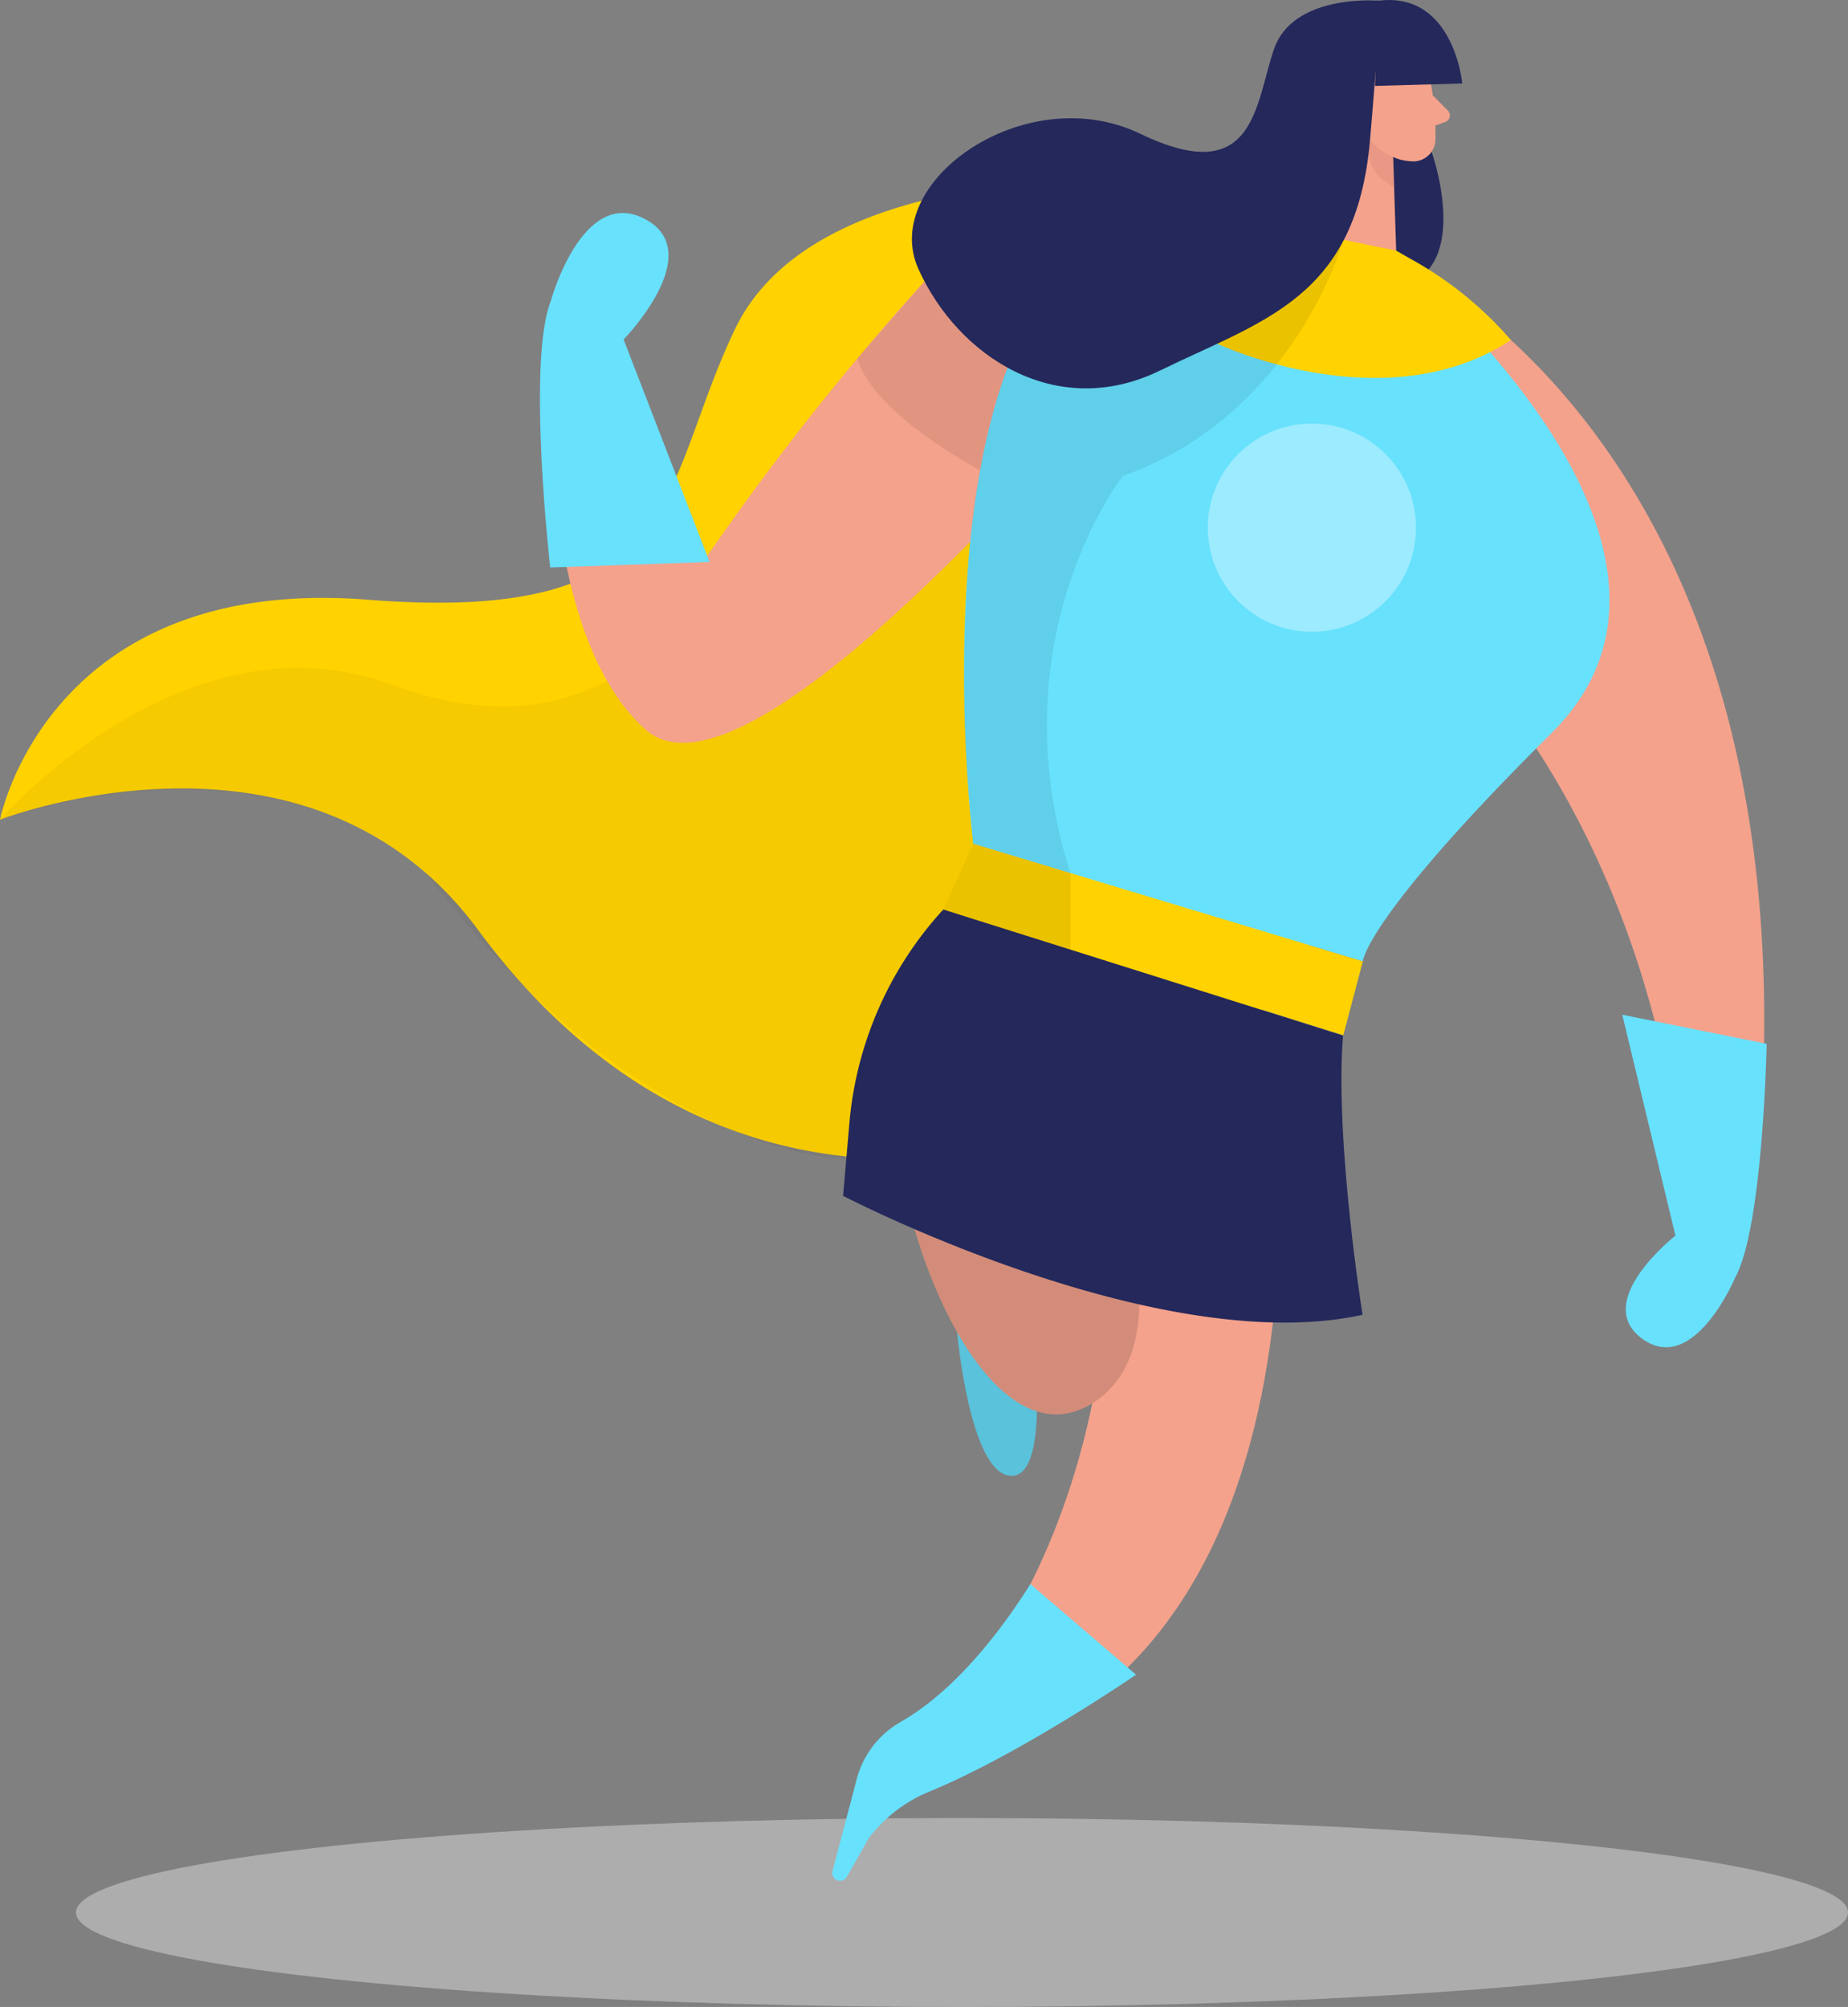 <?xml version="1.0" encoding="UTF-8" standalone="no"?>
<svg
   xmlns:dc="http://purl.org/dc/elements/1.1/"
   xmlns:cc="http://creativecommons.org/ns#"
   xmlns:rdf="http://www.w3.org/1999/02/22-rdf-syntax-ns#"
   xmlns:svg="http://www.w3.org/2000/svg"
   xmlns="http://www.w3.org/2000/svg"
   xmlns:sodipodi="http://sodipodi.sourceforge.net/DTD/sodipodi-0.dtd"
   xmlns:inkscape="http://www.inkscape.org/namespaces/inkscape"
   inkscape:version="1.0 (6e3e5246a0, 2020-05-07)"
   height="235.158"
   width="216.54"
   sodipodi:docname="image.svg"
   version="1.1"
   viewBox="0 0 216.54 235.158"
   data-name="Layer 1"
   id="Layer_1">
  <rect x="0" y="0" width="216.54" height="235.158" fill="#808080" stroke="none"/>
  <defs
     id="defs61" />
  <sodipodi:namedview
     inkscape:current-layer="Layer_1"
     inkscape:window-maximized="0"
     inkscape:window-y="27"
     inkscape:window-x="0"
     inkscape:cy="105.77828"
     inkscape:cx="121.27"
     inkscape:zoom="1.87"
     showgrid="false"
     id="namedview59"
     inkscape:window-height="480"
     inkscape:window-width="732"
     inkscape:pageshadow="2"
     inkscape:pageopacity="0"
     guidetolerance="10"
     gridtolerance="10"
     objecttolerance="10"
     borderopacity="1"
     bordercolor="#666666"
     pagecolor="#ffffff" />
  <ellipse
     id="ellipse2"
     opacity="0.45"
     fill="#e6e6e6"
     ry="11.07"
     rx="103.82"
     cy="224.088"
     cx="112.72" />
  <path
     id="path4"
     fill="#ffd200"
     d="m 128.88,21.268 c 0,0 -33.73,-1.49 -42.74,17.26 -9.01,18.75 -5.56,34.67 -43.07,31.74 -31.92,-2.5 -40.71,17.92 -42.61,24.07 a 16.08,16.08 0 0 0 -0.46,1.71 c 0,0 36.12,-14.05 56,12.89 19.88,26.94 47.27,32.45 75.75,21.84 28.48,-10.61 39.59,-68.08 39.59,-68.08 z" />
  <path
     id="path6"
     opacity="0.04"
     d="m 0,96.048 c 0,0 21.49,-24.78 45.88,-15.83 24.39,8.95 36.92,-6.64 50.4,-30.59 13.48,-23.95 53.68,-13.4 53.68,-13.4 L 99.19,135.828 c 0,0 -24.21,0 -49.23,-33.51 0,0 -16.12,-16.98 -49.96,-6.27 z" />
  <path
     id="path8"
     fill="#68e1fd"
     d="m 112.15,156.068 c 0,0 1.46,16.54 6.25,16.85 4.79,0.31 2.62,-16 2.62,-16 z" />
  <path
     id="path10"
     opacity="0.14"
     d="m 112.15,156.068 c 0,0 1.46,16.54 6.25,16.85 4.79,0.31 2.62,-16 2.62,-16 z" />
  <path
     id="path12"
     fill="#f4a28c"
     d="m 148.67,121.718 c 0,0 12.16,73.37 -38.13,85.41 l -2.74,-3.7 c 0,0 28.58,-23.46 21.08,-78.73 z" />
  <path
     id="path14"
     fill="#f4a28c"
     d="m 163.63,30.388 c 0,0 50,21.79 42.29,106.46 l -9.27,-1.87 c 0,0 -2.46,-38.6 -31.88,-65.3 -29.42,-26.7 -1.14,-39.29 -1.14,-39.29 z" />
  <path
     id="path16"
     fill="#f4a28c"
     d="m 140.32,33.378 c 0,0 -18,-15.82 -32.51,0.16 a 311.87,311.87 0 0 0 -25.54,32.48 l -11.45,-29.8 -6.09,2.08 c 0,0 -2.84,34.85 10.89,47.17 13.73,12.32 64.7,-52.09 64.7,-52.09 z" />
  <path
     id="path18"
     fill="#24285b"
     d="m 167.75,17.778 c 0,0 5.12,14.39 -4.36,15.93 -9.48,1.54 -4.45,-21.58 -4.45,-21.58 z" />
  <path
     id="path20"
     fill="#f4a28c"
     d="m 167.27,7.968 a 32.08,32.08 0 0 1 0.92,8.57 2.6,2.6 0 0 1 -2.85,2.36 5.77,5.77 0 0 1 -5.07,-3.58 l -2.24,-4.24 a 4.65,4.65 0 0 1 1.24,-5.23 c 2.53,-2.54 7.4,-0.98 8,2.12 z" />
  <polygon
     transform="translate(-78.73,-44.222)"
     id="polygon22"
     fill="#f4a28c"
     points="242.36,74.61 241.96,62.25 237.67,56.36 233.15,72.76 " />
  <path
     id="path24"
     fill="#f4a28c"
     d="m 167.9,11.188 1.74,1.75 a 0.82,0.82 0 0 1 -0.31,1.36 l -1.9,0.68 z" />
  <path
     id="path26"
     opacity="0.31"
     fill="#ce8172"
     d="m 163.27,18.378 a 6.35,6.35 0 0 1 -2.72,-2 c 0,0 -1.32,3.48 2.83,5.57 z" />
  <path
     id="path28"
     fill="#f4a28c"
     d="m 161.99,12.538 c 0,0 -0.35,-2 -1.81,-1.58 -1.46,0.42 -1,3.23 1.09,3.18 z" />
  <path
     id="path30"
     fill="#24285b"
     d="m 161.12,10.068 10.22,-0.29 c 0,0 -1,-10.95 -10,-9.67 z" />
  <path
     id="path32"
     fill="#68e1fd"
     d="m 154.42,28.538 9.21,1.85 c 0,0 40.6,33.22 18.23,55.44 -22,21.86 -22.17,26.82 -22.17,26.82 L 114.04,98.878 c 0,0 -11.47,-92.41 40.38,-70.34 z" />
  <path
     id="path34"
     fill="#ffd200"
     d="m 142.58,40.248 c 0,0 19.7,9.34 34.46,-0.41 v 0 a 42.93,42.93 0 0 0 -11.69,-9.47 l -1.75,-1 -19.49,-4 z" />
  <path
     id="path36"
     opacity="0.08"
     d="m 157.4,28.138 c 0,0 -5.59,20.46 -25.84,27.64 0,0 -14.9,18.93 -6.13,46.56 l -11.39,-3.44 c 0,0 -0.88,-8.69 -1,-13.93 0,0 -0.6,-17.37 1.79,-29.88 0,0 -12.5,-6.5 -14.38,-13.11 0,0 6.16,-7 7.88,-9 1.72,-2 49.07,-4.84 49.07,-4.84 z" />
  <path
     id="path38"
     fill="#24285b"
     d="m 161.35,0.078 c 0,0 -9.86,-0.8 -12.08,5.7 -2.22,6.5 -2.2,16.38 -15.65,9.9 -13.45,-6.48 -30.61,5.62 -26,15.85 4.61,10.23 16.14,17.83 28.3,11.89 12.16,-5.94 23,-8.49 24.61,-27 1.61,-18.51 0.82,-16.34 0.82,-16.34 z" />
  <path
     id="path40"
     fill="#68e1fd"
     d="m 190.09,118.898 16.92,3.41 c 0,0 -0.41,21.45 -3.69,27.39 0,0 -4.84,11.53 -10.87,7.18 -6.03,-4.35 3.87,-12.1 3.87,-12.1 z" />
  <path
     id="path42"
     fill="#68e1fd"
     d="m 83.15,65.848 -18.68,0.64 c 0,0 -2.74,-24 0.05,-31.16 0,0 3.7,-13.6 11.08,-9.65 7.38,3.95 -2.53,14.1 -2.53,14.1 z" />
  <circle
     id="circle44"
     opacity="0.34"
     fill="#ffffff"
     r="12.2"
     cy="61.828"
     cx="153.72" />
  <path
     id="path46"
     fill="#f4a28c"
     d="m 124.81,123.598 c 0,0 17.24,32.11 3.18,40.83 -14.06,8.72 -26.25,-29 -21.89,-37.59 4.36,-8.59 18.71,-3.24 18.71,-3.24 z" />
  <path
     id="path48"
     opacity="0.14"
     d="m 124.81,123.598 c 0,0 17.24,32.11 3.18,40.83 -14.06,8.72 -26.25,-29 -21.89,-37.59 4.36,-8.59 18.71,-3.24 18.71,-3.24 z" />
  <polygon
     transform="translate(-78.73,-44.222)"
     id="polygon50"
     fill="#ffd200"
     points="236.13,165.53 189.26,150.79 192.77,143.1 238.42,156.87 " />
  <path
     id="path52"
     fill="#24285b"
     d="m 110.53,106.568 v 0 a 42.42,42.42 0 0 0 -11,25 l -0.74,8.55 c 0,0 36.87,19.19 60.87,13.94 0,0 -3.27,-20.37 -2.29,-32.72 z" />
  <path
     id="path54"
     fill="#68e1fd"
     d="m 120.74,185.608 12.38,10.62 c 0,0 -13.59,9.32 -24.14,13.66 a 17.13,17.13 0 0 0 -7.16,5.45 l -2.6,4.58 a 0.91,0.91 0 0 1 -1.67,-0.68 l 2.82,-10.71 a 10.9,10.9 0 0 1 5.17,-6.77 c 3.46,-1.98 8.99,-6.33 15.2,-16.15 z" />
  <polygon
     transform="translate(-78.73,-44.222)"
     id="polygon56"
     opacity="0.08"
     points="204.16,155.48 189.26,150.79 192.77,143.1 204.16,146.54 " />
</svg>
